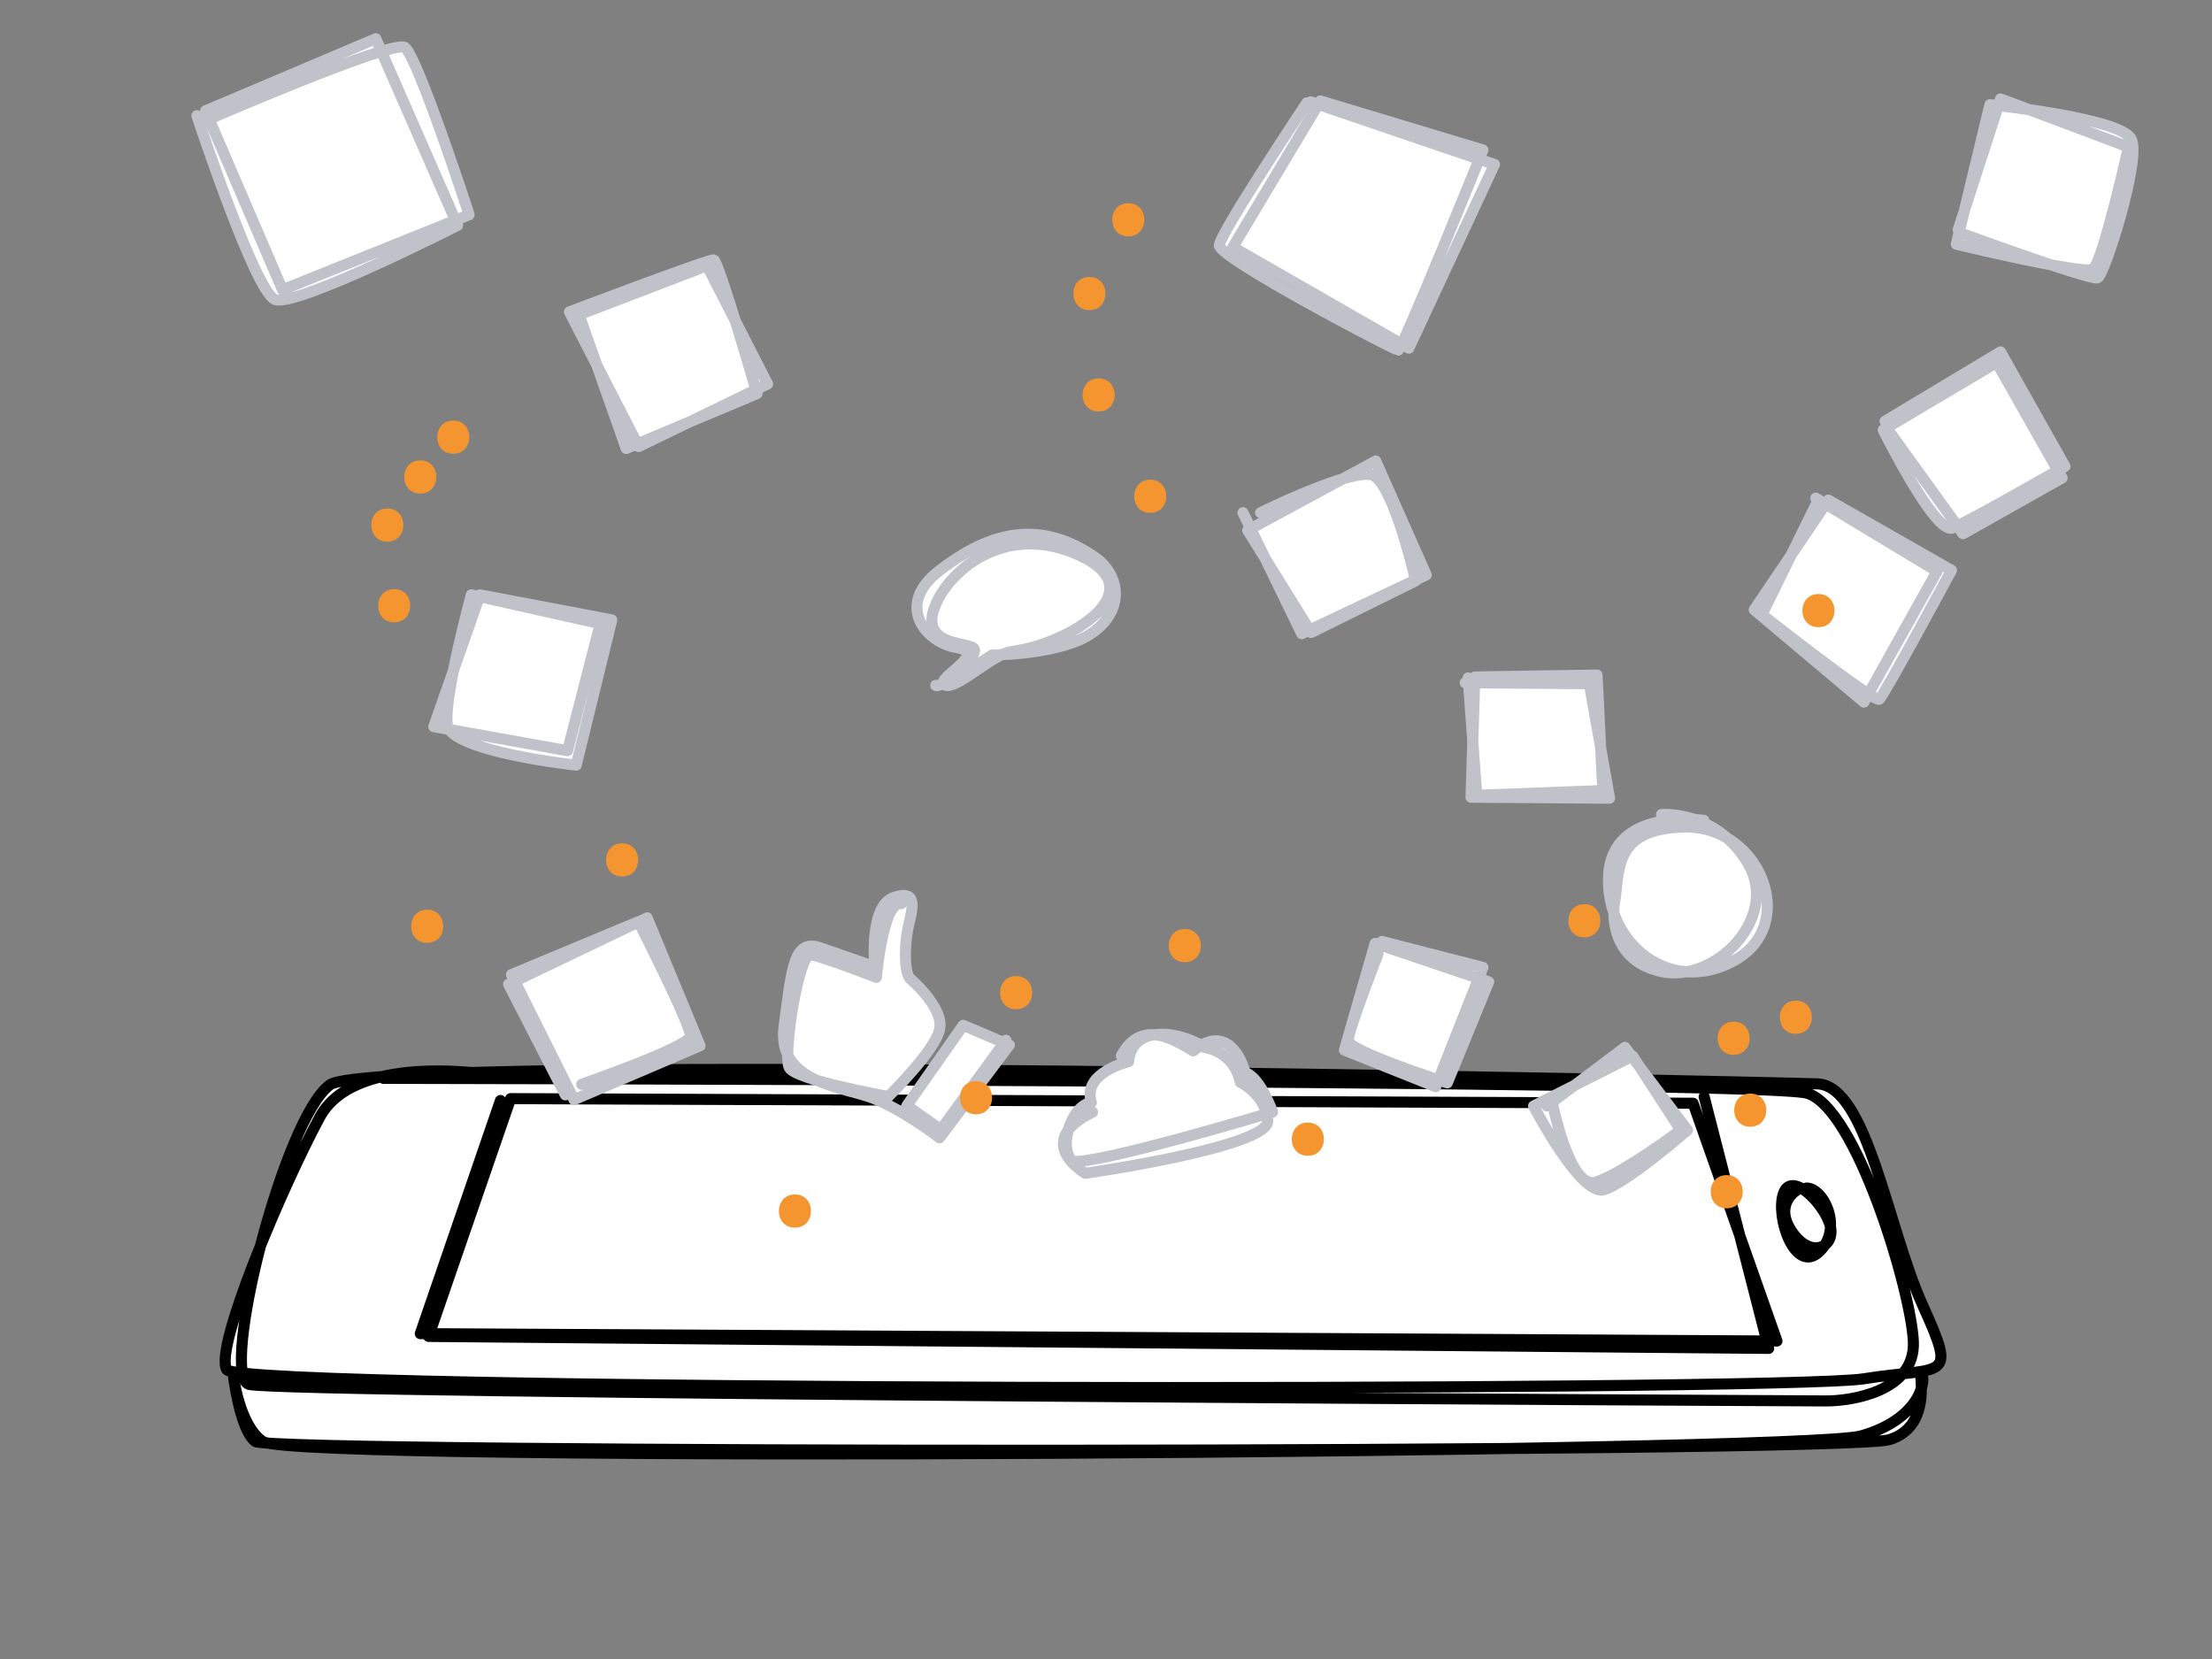 <?xml version="1.0" encoding="utf-8"?>
<!-- Generator: Adobe Illustrator 16.0.0, SVG Export Plug-In . SVG Version: 6.00 Build 0)  -->
<!DOCTYPE svg PUBLIC "-//W3C//DTD SVG 1.1//EN" "http://www.w3.org/Graphics/SVG/1.1/DTD/svg11.dtd">
<svg version="1.1" xmlns="http://www.w3.org/2000/svg" xmlns:xlink="http://www.w3.org/1999/xlink" x="0px" y="0px" width="400px"
	 height="300px" viewBox="0 0 400 300" enable-background="new 0 0 400 300" xml:space="preserve">
<rect x="0" y="0" width="400" height="300" fill="#808080" stroke="none"/>
<g id="schwarz_1_">
	<path fill="#FFFFFF" d="M335.5,260.5c0,0,7.5,1.75,9-1.75s3-10.25,3-10.25s3,0,3.25-2.5s-6-18.25-6-18.25s-8-29-13-30.75
		S298,195,298,195s-220.75-1-226-0.75s-15,2-15.5,4.25S45.25,231,45.25,231s-5,13.5-5,15.5l1.417,1.833
		c0,0,2.416,12.501,5.333,12.667S315.833,263,335.5,260.5z"/>
	<path fill="none" stroke="#000000" stroke-width="2" stroke-linecap="round" stroke-linejoin="round" stroke-miterlimit="10" d="
		M90.833,194.667c0,0-26.333-5.001-33,7.333S38.667,243.667,41,247.667s281.333,3.999,296,1.666S354.001,250,347.667,236
		s-10-39.667-19-40s-260.667-5.833-269,0.167s-20,52.499-14.667,54.166s280.999,3,285.333,3s16-1.666,15.667-10.666
		s-10.333-42.666-19.333-45S69.333,195,69.333,195"/>
	
		<polyline fill="none" stroke="#000000" stroke-width="2" stroke-linecap="round" stroke-linejoin="round" stroke-miterlimit="10" points="
		308.167,198.333 319.834,243.833 77.5,241.667 92.333,198.667 306.167,199.5 321.334,242.5 76,241.167 90.5,199 	"/>
	<path fill="none" stroke="#000000" stroke-width="2" stroke-linecap="round" stroke-linejoin="round" stroke-miterlimit="10" d="
		M325,215.167c0,0-4.334,2.5-1,7.5s7.833,2.999,7-0.834s-7-10.334-8.5-6s2.166,14.666,6.5,10.5s0.834-11.5-2.333-11.5"/>
	<path fill="none" stroke="#000000" stroke-width="2" stroke-linecap="round" stroke-linejoin="round" stroke-miterlimit="10" d="
		M42.167,248.5c0,0,1,9.167,5.333,12.167c5.83,4.036,278.333,2,289-1s11.833-10,11-11.167s2.334,9.333-5.833,11.833
		S49,262.834,46.167,260.667S42.167,248.5,42.167,248.5"/>
</g>
<g id="weiß">
	<path fill="#FFFFFF" d="M309.333,149.333c0,0-17.258-2.808-17.333,5.667s-0.445,19.64,8.277,20.653s17.056-2.652,18.056-6.986
		s1.334-11.333-2.666-15S309.333,149.333,309.333,149.333"/>
	<polyline fill="#FFFFFF" points="330.617,90.43 317.222,110.263 336.5,125.833 339.333,126.667 352.886,103.13 330.617,90.43 	"/>
	<path fill="#FFFFFF" d="M341.333,77.167c0,0,7.119,18.782,11.727,18.308S372.833,84.5,372.833,84.5l-11.666-19.667L341.333,77.167"
		/>
	<path fill="#FFFFFF" d="M360.834,18.333l-6.5,25.333l24.833,5.833c0,0,7.169-22.617,6.251-24.309S360.834,18.333,360.834,18.333z"
		/>
	<path fill="#FFFFFF" d="M226,96.167L248,84c0,0,9.501,15.5,9.667,20.5c-8.667,3.667-22,9-22,9L226,96.167z"/>
	<path fill="#FFFFFF" d="M270,30l-15.833,32.833L220.5,44.667c0,0,13.999-25.333,16.333-25.833s31,8.833,31,8.833L270,30z"/>
	<path fill="#FFFFFF" d="M265.5,122.833l1,20c0,0,1.668,2.667,24.334,0.333c-1.667-10.5-3.167-20.5-3.167-20.5L265.5,122.833z"/>
	<polygon fill="#FFFFFF" points="249.334,170.667 243.834,188.5 261.5,195.334 267.167,175.5 	"/>
	<path fill="#FFFFFF" d="M277,200.5c0,0,7.833,13.501,11.5,13.834S304.167,204,304.167,204l-10.5-13.833L277,200.5z"/>
	<path fill="#FFFFFF" d="M246.167,199.167"/>
	<path fill="#FFFFFF" d="M196.333,212.167c0,0,32.834-3.667,32.5-10.167s-4.334-8.166-4.334-8.166s-1-6.5-6-5
		c-5.5-1.167-11-3.5-15.833,2.5c-4.667,3.5-5.833,5.5-5.5,8.333c-2.167,2.667-5.5,6.999-4.5,8.333S196.333,212.167,196.333,212.167z
		"/>
	<polygon fill="#FFFFFF" points="164.167,200.334 174.167,185.834 181.5,189 169.667,205.334 	"/>
	<path fill="#FFFFFF" d="M159,197.834c0,0-15-1.666-16.167-7s3.333-19,3.333-19l11.667,3c0,0,2.833-14.5,6.5-12.167
		c-0.167,4.167-1.5,9.001-0.5,12.167s6.833,7,5.833,10.333s-7.5,12-9.167,13S159,197.834,159,197.834z"/>
	<polygon fill="#FFFFFF" points="103.167,198.5 93,176.667 116.667,165.667 126.5,189.333 	"/>
	<path fill="#FFFFFF" d="M171.333,123.167c0,0,4.667-6.166,3.5-6.333S169,117,166.667,114s-0.5-14,13.667-16.167
		c6.667,0,21,1.666,21,8.333s-3.334,10-9.5,10.167c-10.333,1.5-14.833,3.5-14.833,3.5L171.333,123.167z"/>
	<path fill="#FFFFFF" d="M80,130.5l6.5-22.667l22.833,4.833l-4.833,25.167c0,0-16.333-1.5-19.833-3.667S80,130.5,80,130.5z"/>
	<path fill="#FFFFFF" d="M114.167,79.667l-10.667-23l25.167-9.5c0,0,8,19.166,9.667,21.333C134.5,73,114.167,79.667,114.167,79.667z
		"/>
	<path fill="#FFFFFF" d="M36.333,21.167L67.667,7l0.667,2l4.833-0.5c0,0,11,24.834,11.333,29.667c-3,3-28,16.333-33.5,15.667
		S36.333,21.167,36.333,21.167z"/>
</g>
<g id="grau">
	<path fill="none" stroke="#BFC2C9" stroke-width="2" stroke-linecap="round" stroke-linejoin="round" stroke-miterlimit="10" d="
		M280.618,198.965c0,0,3.132,16.353,8.003,14.787s15.309-9.395,15.309-9.395l-8.698-13.394l-17.919,9.045
		c0,0,8.524,16.352,12.7,15.136c4.176-1.219,15.136-10.787,15.136-10.787l-11.308-14.961l-14.092,10.612"/>
	<path fill="none" stroke="#BFC2C9" stroke-width="2" stroke-linecap="round" stroke-linejoin="round" stroke-miterlimit="10" d="
		M249.196,172.501c0,0-5.393,13.742-5.393,15.657c0,1.914,17.919,7.655,17.919,7.655l7.479-18.268l-20.527-6.958l-5.567,19.31
		l16.527,6.611l8.524-21.572l-18.267-4.696"/>
	<path fill="none" stroke="#BFC2C9" stroke-width="2" stroke-linecap="round" stroke-linejoin="round" stroke-miterlimit="10" d="
		M202.78,190.906c3.688-6.943,9.983-2.604,13.019-0.867c5.426-4.557,8.463,0.433,9.332,3.905c2.822,0.87,4.99,7.161,4.99,7.161
		s-31.681,9.547-36.237,8.896c-2.604-2.82,0-10.198,3.472-10.632c-1.736-5.427,6.727-7.377,6.727-7.377
		c0.651-7.161,9.981-5.208,13.67-2.605c5.858,1.087,6.509,6.293,6.509,6.293s4.559,2.17,4.993,6.943
		c0.434,4.774-32.984,9.549-32.984,9.549s-9.765-5.641,1.302-11.067"/>
	<path fill="none" stroke="#BFC2C9" stroke-width="2" stroke-linecap="round" stroke-linejoin="round" stroke-miterlimit="10" d="
		M105.189,196.072c0,0,19.485-6.785,19.659-8.698s-9.395-20.702-9.395-20.702l-22.963,9.567l11.307,22.617l22.791-9.743
		l-9.568-23.138l-25.052,12.004l10.264,20.008"/>
	<path fill="none" stroke="#BFC2C9" stroke-width="2" stroke-linecap="round" stroke-linejoin="round" stroke-miterlimit="10" d="
		M181.9,188.11l-11.765,16.169l-6.143-4.353l10.186-14.52l8.348,3.557l-12.618,16.796c0,0-6.427-4.965-11.96-7.143
		c-5.532-2.179-17.563-2.703-16.154-13.086c1.409-10.384,1.68-15.831,6.529-14.137c4.85,1.693,9.884,3.415,9.884,3.415
		s-1.15-10.966,3.444-12.529c4.594-1.565,3.228,2.389,2.588,5.318c-0.64,2.929-0.827,7.822,0.269,9.316c0,0,6.371,5.334,5.375,9.345
		c-0.997,4.012-9.232,12.016-9.232,12.016s-16.769-2.959-17.934-5.221s1.682-20.749,3.899-20.407
		c2.219,0.341,11.861,4.097,11.861,4.097s1.211-14.01,4.511-13.313"/>
	<path fill="none" stroke="#BFC2C9" stroke-width="2" stroke-linecap="round" stroke-linejoin="round" stroke-miterlimit="10" d="
		M85.232,107.568c0,0-5.046,18.615-4.35,23.485c0.696,4.872,23.312,7.307,23.312,7.307l6.437-26.269l-23.833-4.523l-8.351,23.834
		l24.182,4.349l5.915-22.964L85.232,107.568z"/>
	
		<polyline fill="none" stroke="#BFC2C9" stroke-width="2" stroke-linecap="round" stroke-linejoin="round" stroke-miterlimit="10" points="
		264.961,123.462 287.403,123.635 291.056,144.338 266.005,144.164 266.701,122.418 288.795,122.07 289.839,142.946 
		267.048,143.816 265.483,122.592 	"/>
	<path fill="none" stroke="#BFC2C9" stroke-width="2" stroke-linecap="round" stroke-linejoin="round" stroke-miterlimit="10" d="
		M308.104,148.34c0,0-16.701-2.436-17.223,10.089c-0.521,12.526,11.481,21.746,22.964,15.136
		c11.482-6.611,4.351-24.181-9.045-24.008c-13.397,0.173-11.831,8.176-12.876,13.917c0,0-1.564,9.916,8.353,12.179
		c9.916,2.262,21.572-9.744,15.832-19.484c-5.741-9.743-15.659-8.873-15.659-8.873"/>
	<path fill="none" stroke="#BFC2C9" stroke-width="2" stroke-linecap="round" stroke-linejoin="round" stroke-miterlimit="10" d="
		M328.529,90.952l-9.917,20.18c0,0,20.356,16.006,21.227,15.309c0.869-0.695,13.047-23.312,13.047-23.312l-22.269-12.7
		l-13.396,19.833l19.832,16.7l13.224-23.66l-21.921-13.221"/>
	<path fill="none" stroke="#BFC2C9" stroke-width="2" stroke-linecap="round" stroke-linejoin="round" stroke-miterlimit="10" d="
		M340.882,76.164l20.877-12.526l11.655,20.703c0,0-17.224,9.916-20.354,11.134c-3.132,1.219-12.526-17.745-12.526-17.745
		l20.528-12.178l11.83,20.876l-17.918,10.091l-13.048-18.093"/>
	<path fill="none" stroke="#BFC2C9" stroke-width="2" stroke-linecap="round" stroke-linejoin="round" stroke-miterlimit="10" d="
		M354.103,41.544l7.656-23.66l23.138,8.699c0,0-4.696,21.051-6.438,22.094c-1.74,1.044-24.704-4.523-24.704-4.523l6.089-25.226
		c0,0,23.834,2.436,25.574,6.263c1.739,3.827-4.871,24.53-6.088,25.052c-1.22,0.521-24.009-7.829-24.009-7.829"/>
	<path fill="none" stroke="#BFC2C9" stroke-width="2" stroke-linecap="round" stroke-linejoin="round" stroke-miterlimit="10" d="
		M227.957,92.709c0,0,16.357-8.073,20.182-6.798c3.823,1.275,7.86,19.118,7.86,19.118l-18.907,9.348L225.62,95.896l23.157-12.534
		l9.133,20.606l-22.517,10.621l-10.622-21.879"/>
	<path fill="none" stroke="#BFC2C9" stroke-width="2" stroke-linecap="round" stroke-linejoin="round" stroke-miterlimit="10" d="
		M171.764,122.26c0.79-0.142,4.87-3.521,4.424-4.868c-0.445-1.346-9.433-0.346-7.372-7.032c2.061-6.684,12.759-16.344,26.553-9.854
		c13.794,6.491-2.429,16.076-12.383,17.297c-3.588,0.439-10.133,7.114-12.158,6.051c-2.023-1.064,8.14-5.739,2.259-6.722
		c-5.881-0.982-11.173-7.775-3.303-13.872c7.871-6.098,17.514-10.271,28.759-2.1c4.795,4.03,4.082,10.27-1.81,13.771
		c-5.893,3.5-17.299,3.509-17.299,3.509s-9.487,6.183-10.221,5.499"/>
	<path fill="none" stroke="#BFC2C9" stroke-width="2" stroke-linecap="round" stroke-linejoin="round" stroke-miterlimit="10" d="
		M104.714,56.916l8.525,24.183l23.66-9.917c0,0-6.958-24.008-7.829-24.182c-0.87-0.174-26.095,9.395-26.095,9.395L115.5,80.75
		l23.312-11.307l-10.96-21.399L104.714,56.916z"/>
	<path fill="none" stroke="#BFC2C9" stroke-width="2" stroke-linecap="round" stroke-linejoin="round" stroke-miterlimit="10" d="
		M35.604,20.917c0,0,10.438,31.663,14.092,33.228C53.35,55.711,82.75,40.75,82.75,40.75L67.963,6.999L37.17,20.047l13.917,32.359
		l33.751-13.57c0,0-9.394-28.879-11.656-30.271C70.92,7.173,36.822,21.96,36.822,21.96"/>
	<path fill="none" stroke="#BFC2C9" stroke-width="2" stroke-linecap="round" stroke-linejoin="round" stroke-miterlimit="10" d="
		M236.324,18.598c0,0-15.658,23.486-15.832,25.748c-0.174,2.261,31.664,18.962,32.359,18.962s15.309-36.186,15.309-36.186
		l-29.4-8.873l-15.832,26.443l31.837,18.267l15.484-33.228L237.02,18.424"/>
</g>
<g id="Sparcles">
	<g>
		<g>
			<path fill="#F5952F" d="M197,56.083c3.869,0,3.869-6,0-6S193.131,56.083,197,56.083L197,56.083z"/>
		</g>
	</g>
	<g>
		<g>
			<path fill="#F5952F" d="M204.029,42.75c3.869,0,3.869-6,0-6S200.16,42.75,204.029,42.75L204.029,42.75z"/>
		</g>
	</g>
	<g>
		<g>
			<path fill="#F5952F" d="M71.286,112.537c3.869,0,3.869-6,0-6S67.417,112.537,71.286,112.537L71.286,112.537z"/>
		</g>
	</g>
	<g>
		<g>
			<path fill="#F5952F" d="M313.5,190.75c3.869,0,3.869-6,0-6S309.631,190.75,313.5,190.75L313.5,190.75z"/>
		</g>
	</g>
	<g>
		<g>
			<path fill="#F5952F" d="M316.5,203.75c3.869,0,3.869-6,0-6S312.631,203.75,316.5,203.75L316.5,203.75z"/>
		</g>
	</g>
	<g>
		<g>
			<path fill="#F5952F" d="M81.965,82.05c3.869,0,3.869-6,0-6S78.096,82.05,81.965,82.05L81.965,82.05z"/>
		</g>
	</g>
	<g>
		<g>
			<path fill="#F5952F" d="M312.25,218.5c3.869,0,3.869-6,0-6S308.381,218.5,312.25,218.5L312.25,218.5z"/>
		</g>
	</g>
	<g>
		<g>
			<path fill="#F5952F" d="M76,89.25c3.869,0,3.869-6,0-6S72.131,89.25,76,89.25L76,89.25z"/>
		</g>
	</g>
	<g>
		<g>
			<path fill="#F5952F" d="M70.041,97.953c3.869,0,3.869-6,0-6S66.172,97.953,70.041,97.953L70.041,97.953z"/>
		</g>
	</g>
	<g>
		<g>
			<path fill="#F5952F" d="M112.5,158.5c3.869,0,3.869-6,0-6S108.631,158.5,112.5,158.5L112.5,158.5z"/>
		</g>
	</g>
	<g>
		<g>
			<path fill="#F5952F" d="M198.667,74.417c3.869,0,3.869-6,0-6S194.798,74.417,198.667,74.417L198.667,74.417z"/>
		</g>
	</g>
	<g>
		<g>
			<path fill="#F5952F" d="M328.833,113.417c3.869,0,3.869-6,0-6S324.964,113.417,328.833,113.417L328.833,113.417z"/>
		</g>
	</g>
	<g>
		<g>
			<path fill="#F5952F" d="M183.75,182.5c3.869,0,3.869-6,0-6S179.881,182.5,183.75,182.5L183.75,182.5z"/>
		</g>
	</g>
	<g>
		<g>
			<path fill="#F5952F" d="M77.25,170.5c3.869,0,3.869-6,0-6S73.381,170.5,77.25,170.5L77.25,170.5z"/>
		</g>
	</g>
	<g>
		<g>
			<path fill="#F5952F" d="M324.75,186.948c3.869,0,3.869-6,0-6S320.881,186.948,324.75,186.948L324.75,186.948z"/>
		</g>
	</g>
	<g>
		<g>
			<path fill="#F5952F" d="M143.75,222c3.869,0,3.869-6,0-6S139.881,222,143.75,222L143.75,222z"/>
		</g>
	</g>
	<g>
		<g>
			<path fill="#F5952F" d="M286.5,169.5c3.869,0,3.869-6,0-6S282.631,169.5,286.5,169.5L286.5,169.5z"/>
		</g>
	</g>
	<g>
		<g>
			<path fill="#F5952F" d="M236.5,209c3.869,0,3.869-6,0-6S232.631,209,236.5,209L236.5,209z"/>
		</g>
	</g>
	<g>
		<g>
			<path fill="#F5952F" d="M214.25,174c3.869,0,3.869-6,0-6S210.381,174,214.25,174L214.25,174z"/>
		</g>
	</g>
	<g>
		<g>
			<path fill="#F5952F" d="M176.5,201.5c3.869,0,3.869-6,0-6S172.631,201.5,176.5,201.5L176.5,201.5z"/>
		</g>
	</g>
	<g>
		<g>
			<path fill="#F5952F" d="M208,92.75c3.869,0,3.869-6,0-6S204.131,92.75,208,92.75L208,92.75z"/>
		</g>
	</g>
</g>
</svg>
